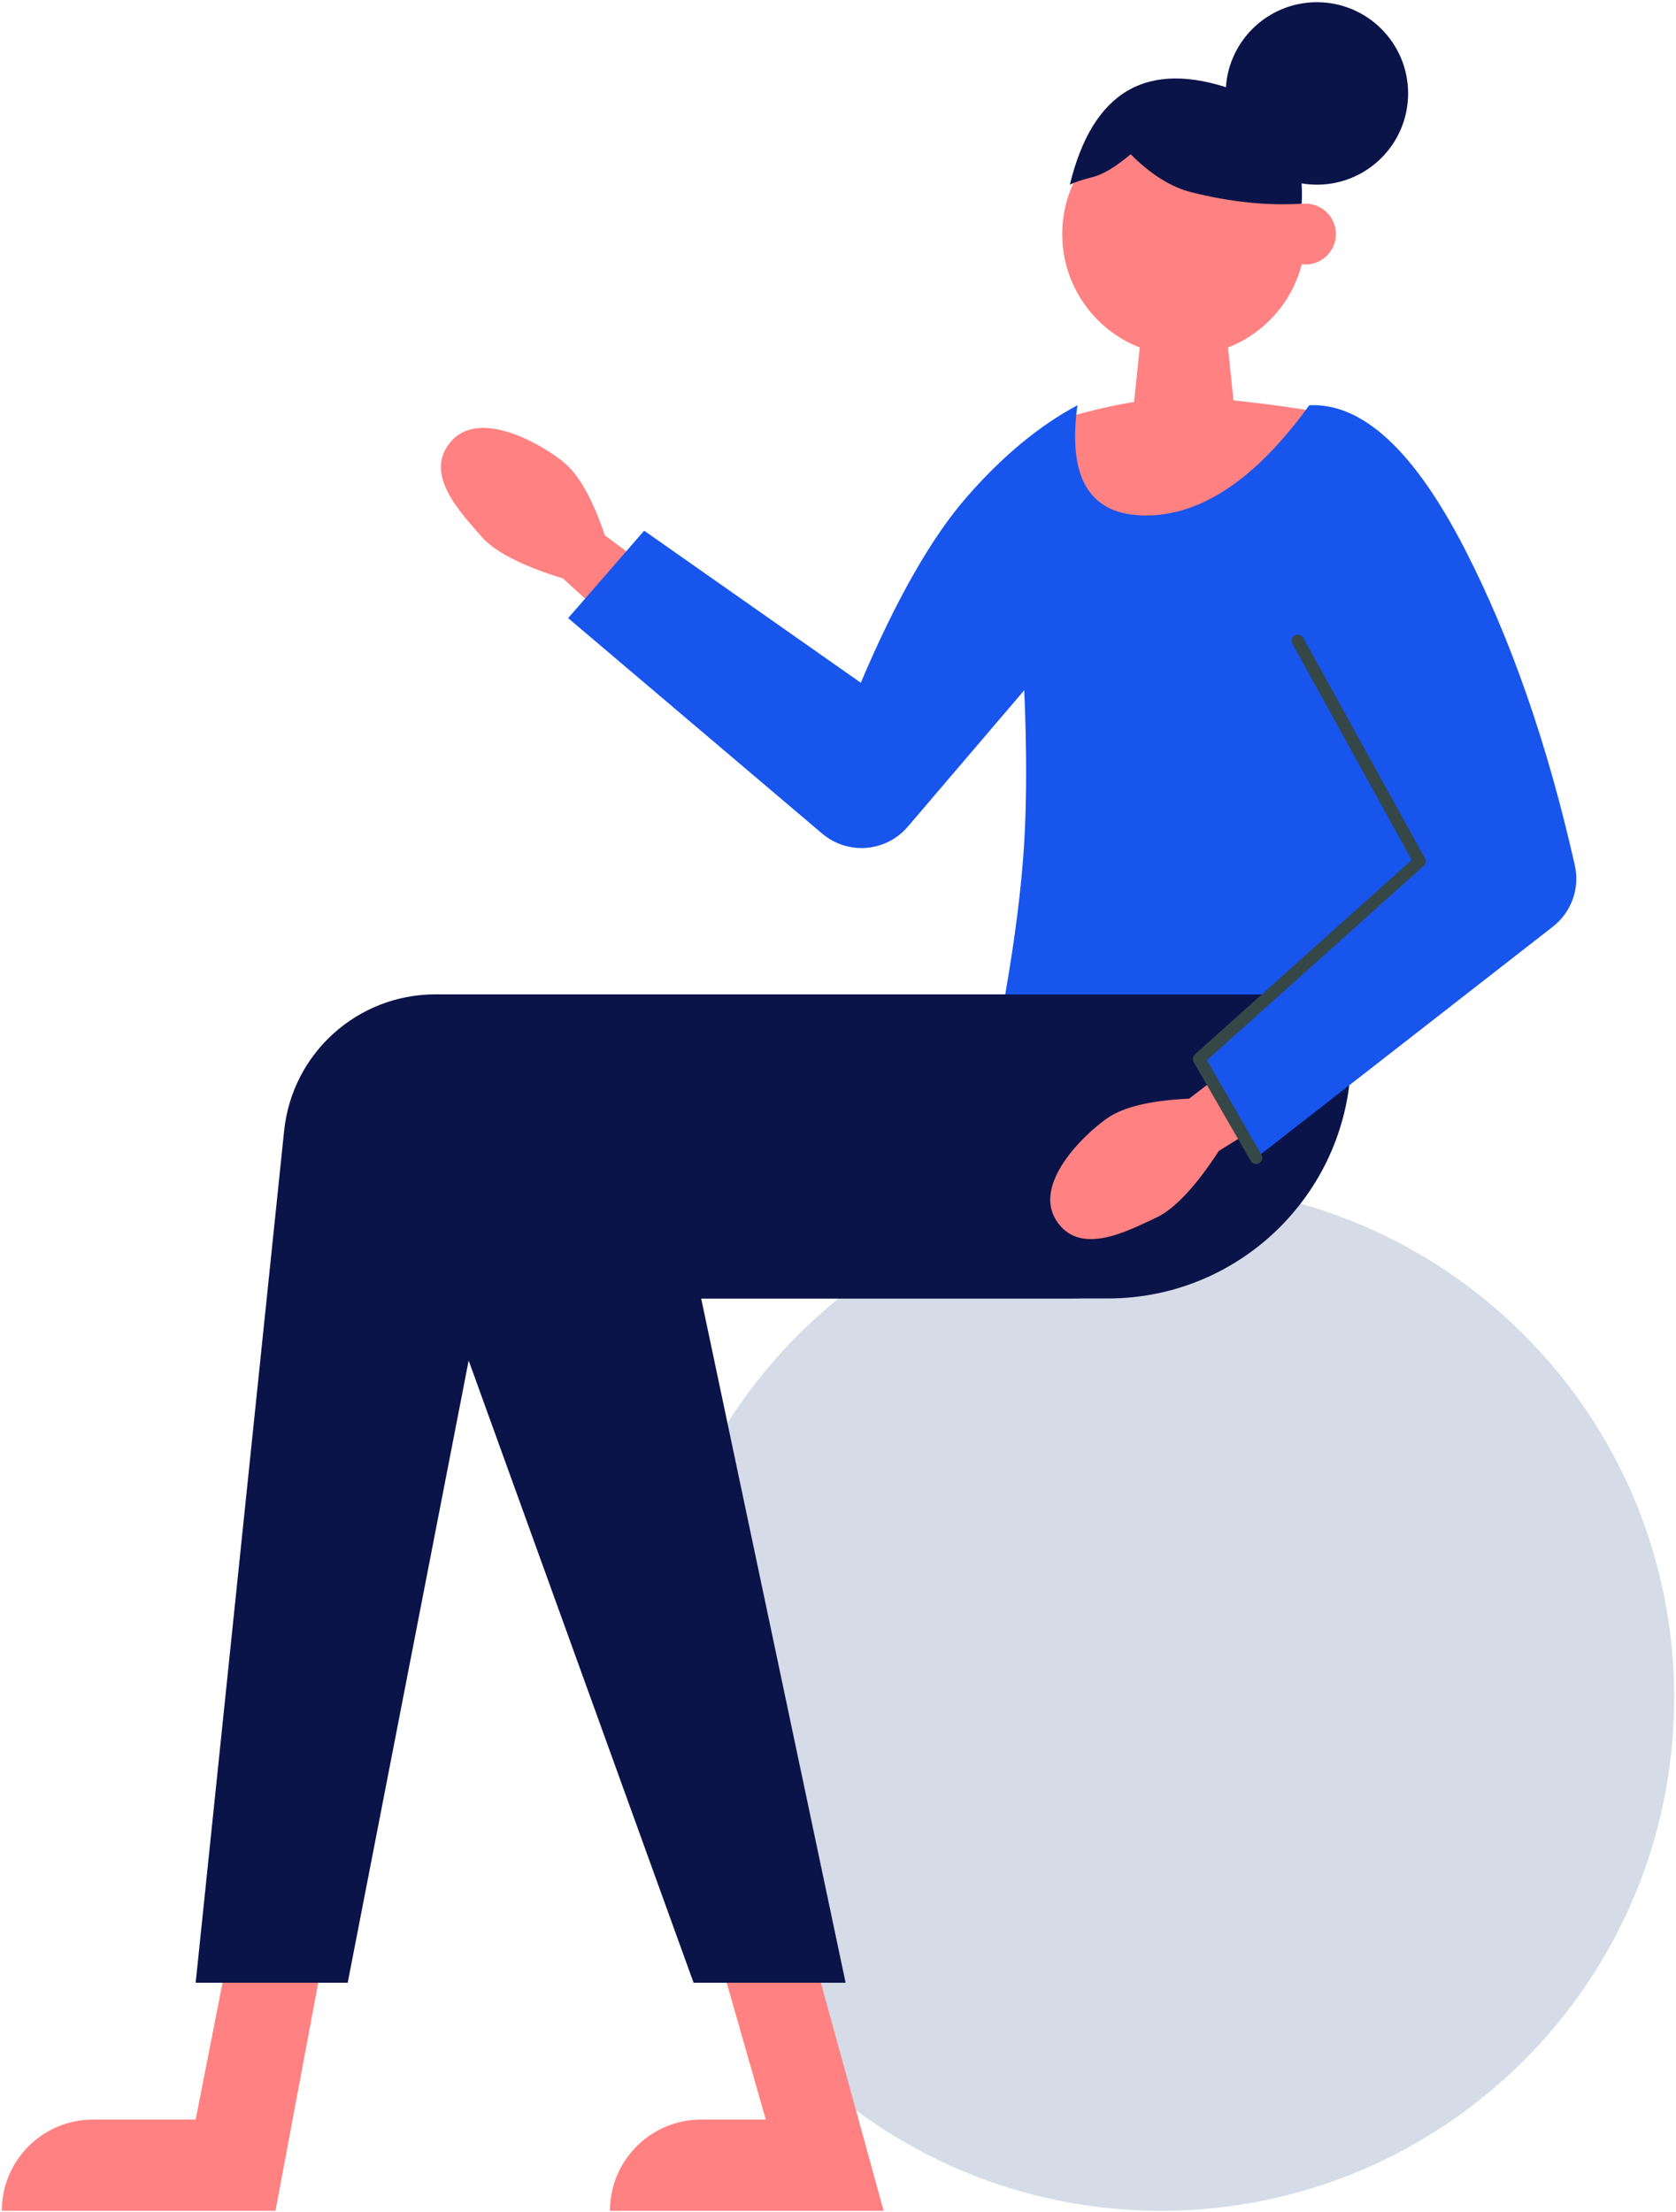 <svg width="541" height="714" viewBox="0 0 541 714" fill="none" xmlns="http://www.w3.org/2000/svg">
<path d="M374.782 713.514C283.31 713.514 209.157 639.361 209.157 547.889C209.157 456.417 283.31 382.264 374.782 382.264C466.255 382.264 540.407 456.417 540.407 547.889C540.407 639.361 466.255 713.514 374.782 713.514Z" fill="#D5DCE8"/>
<path fill-rule="evenodd" clip-rule="evenodd" d="M196.889 713.514H285.222L258.231 615.366H227.56L247.19 684.069H226.333C210.072 684.069 196.889 697.252 196.889 713.514Z" fill="#FF8181"/>
<path fill-rule="evenodd" clip-rule="evenodd" d="M0.593 713.514H88.926L107.329 615.366H76.657L63.162 684.069H30.037C13.775 684.069 0.593 697.252 0.593 713.514Z" fill="#FF8181"/>
<path fill-rule="evenodd" clip-rule="evenodd" d="M423.856 320.921H140.529C115.388 320.921 94.314 339.92 91.717 364.926L63.162 639.902H112.236L155.176 419.069H345.338C388.703 419.069 423.856 383.915 423.856 340.551V320.921Z" fill="#0A1449"/>
<path fill-rule="evenodd" clip-rule="evenodd" d="M436.125 320.921H178.481C151.378 320.921 129.406 342.892 129.406 369.995C129.406 375.684 130.396 381.33 132.33 386.68L223.88 639.902H272.954L226.333 419.069H357.606C400.971 419.069 436.125 383.915 436.125 340.551V320.921Z" fill="#0A1449"/>
<path fill-rule="evenodd" clip-rule="evenodd" d="M398.508 343.332L383.835 354.583C371.47 355.143 362.665 357.247 357.42 360.893C349.553 366.362 333.389 382.19 340.982 393.938C348.575 405.686 364.097 397.192 373.08 393.051C379.068 390.291 385.857 383.085 393.444 371.434L411.1 360.509L398.508 343.332Z" fill="#FF8181"/>
<path fill-rule="evenodd" clip-rule="evenodd" d="M210.104 183.797L195.245 172.794C191.298 161.063 186.849 153.179 181.898 149.142C174.472 143.086 154.803 131.912 145.603 142.449C136.402 152.986 148.846 165.565 155.302 173.059C159.606 178.055 168.404 182.594 181.695 186.676L197.063 200.636L210.104 183.797Z" fill="#FF8181"/>
<path fill-rule="evenodd" clip-rule="evenodd" d="M427.537 133.213C407.362 129.941 392.231 128.306 382.144 128.306C372.056 128.306 359.788 130.35 345.338 134.44V168.792H427.537V133.213Z" fill="#FF8181"/>
<path fill-rule="evenodd" clip-rule="evenodd" d="M420.493 85.324C420.792 85.352 421.096 85.366 421.403 85.366C426.823 85.366 431.218 80.971 431.218 75.551C431.218 70.13 426.823 65.736 421.403 65.736C420.99 65.736 420.583 65.761 420.183 65.811C415.853 48.84 400.464 36.291 382.144 36.291C360.461 36.291 342.884 53.868 342.884 75.551C342.884 92.213 353.264 106.45 367.91 112.15L362.514 163.884H401.773L396.377 112.15C408.068 107.6 417.04 97.611 420.185 85.291L420.493 85.324Z" fill="#FF8181"/>
<path fill-rule="evenodd" clip-rule="evenodd" d="M420.176 65.736C409.108 66.445 397.249 65.219 384.597 62.056C378.054 60.42 371.511 56.33 364.968 49.787C360.119 53.862 356.029 56.316 352.699 57.148C349.428 57.966 346.974 58.784 345.338 59.602C352.699 29.34 370.284 19.116 398.093 28.931C413.736 34.452 421.097 46.72 420.176 65.736Z" fill="#0A1449"/>
<path d="M425.083 59.602C408.822 59.602 395.639 46.419 395.639 30.157C395.639 13.896 408.822 0.713 425.083 0.713C441.345 0.713 454.528 13.896 454.528 30.157C454.528 46.419 441.345 59.602 425.083 59.602Z" fill="#0A1449"/>
<path fill-rule="evenodd" clip-rule="evenodd" d="M422.63 130.79C439.806 129.972 456.573 145.512 472.931 177.41C487.759 206.325 499.562 240.279 508.342 279.274C510.011 286.688 507.251 294.4 501.255 299.071L405.454 373.706L387.051 341.808L409.134 320.952H324.482C327.753 302.12 329.798 285.751 330.616 271.847C331.434 257.943 331.434 241.585 330.616 222.773L293.019 266.812C285.996 275.038 273.642 276.033 265.393 269.037L183.394 199.494L207.931 171.276L277.861 220.35C289.312 193.359 300.762 173.321 312.213 160.234C323.664 147.148 335.523 137.333 347.792 130.79C344.52 154.509 351.881 166.369 369.875 166.369C387.869 166.369 405.454 154.509 422.63 130.79Z" fill="#1755ED"/>
<path d="M405.454 373.676L387.051 341.778L458.208 277.982L418.949 206.824" stroke="#364747" stroke-width="4" stroke-linecap="round" stroke-linejoin="round"/>
</svg>
